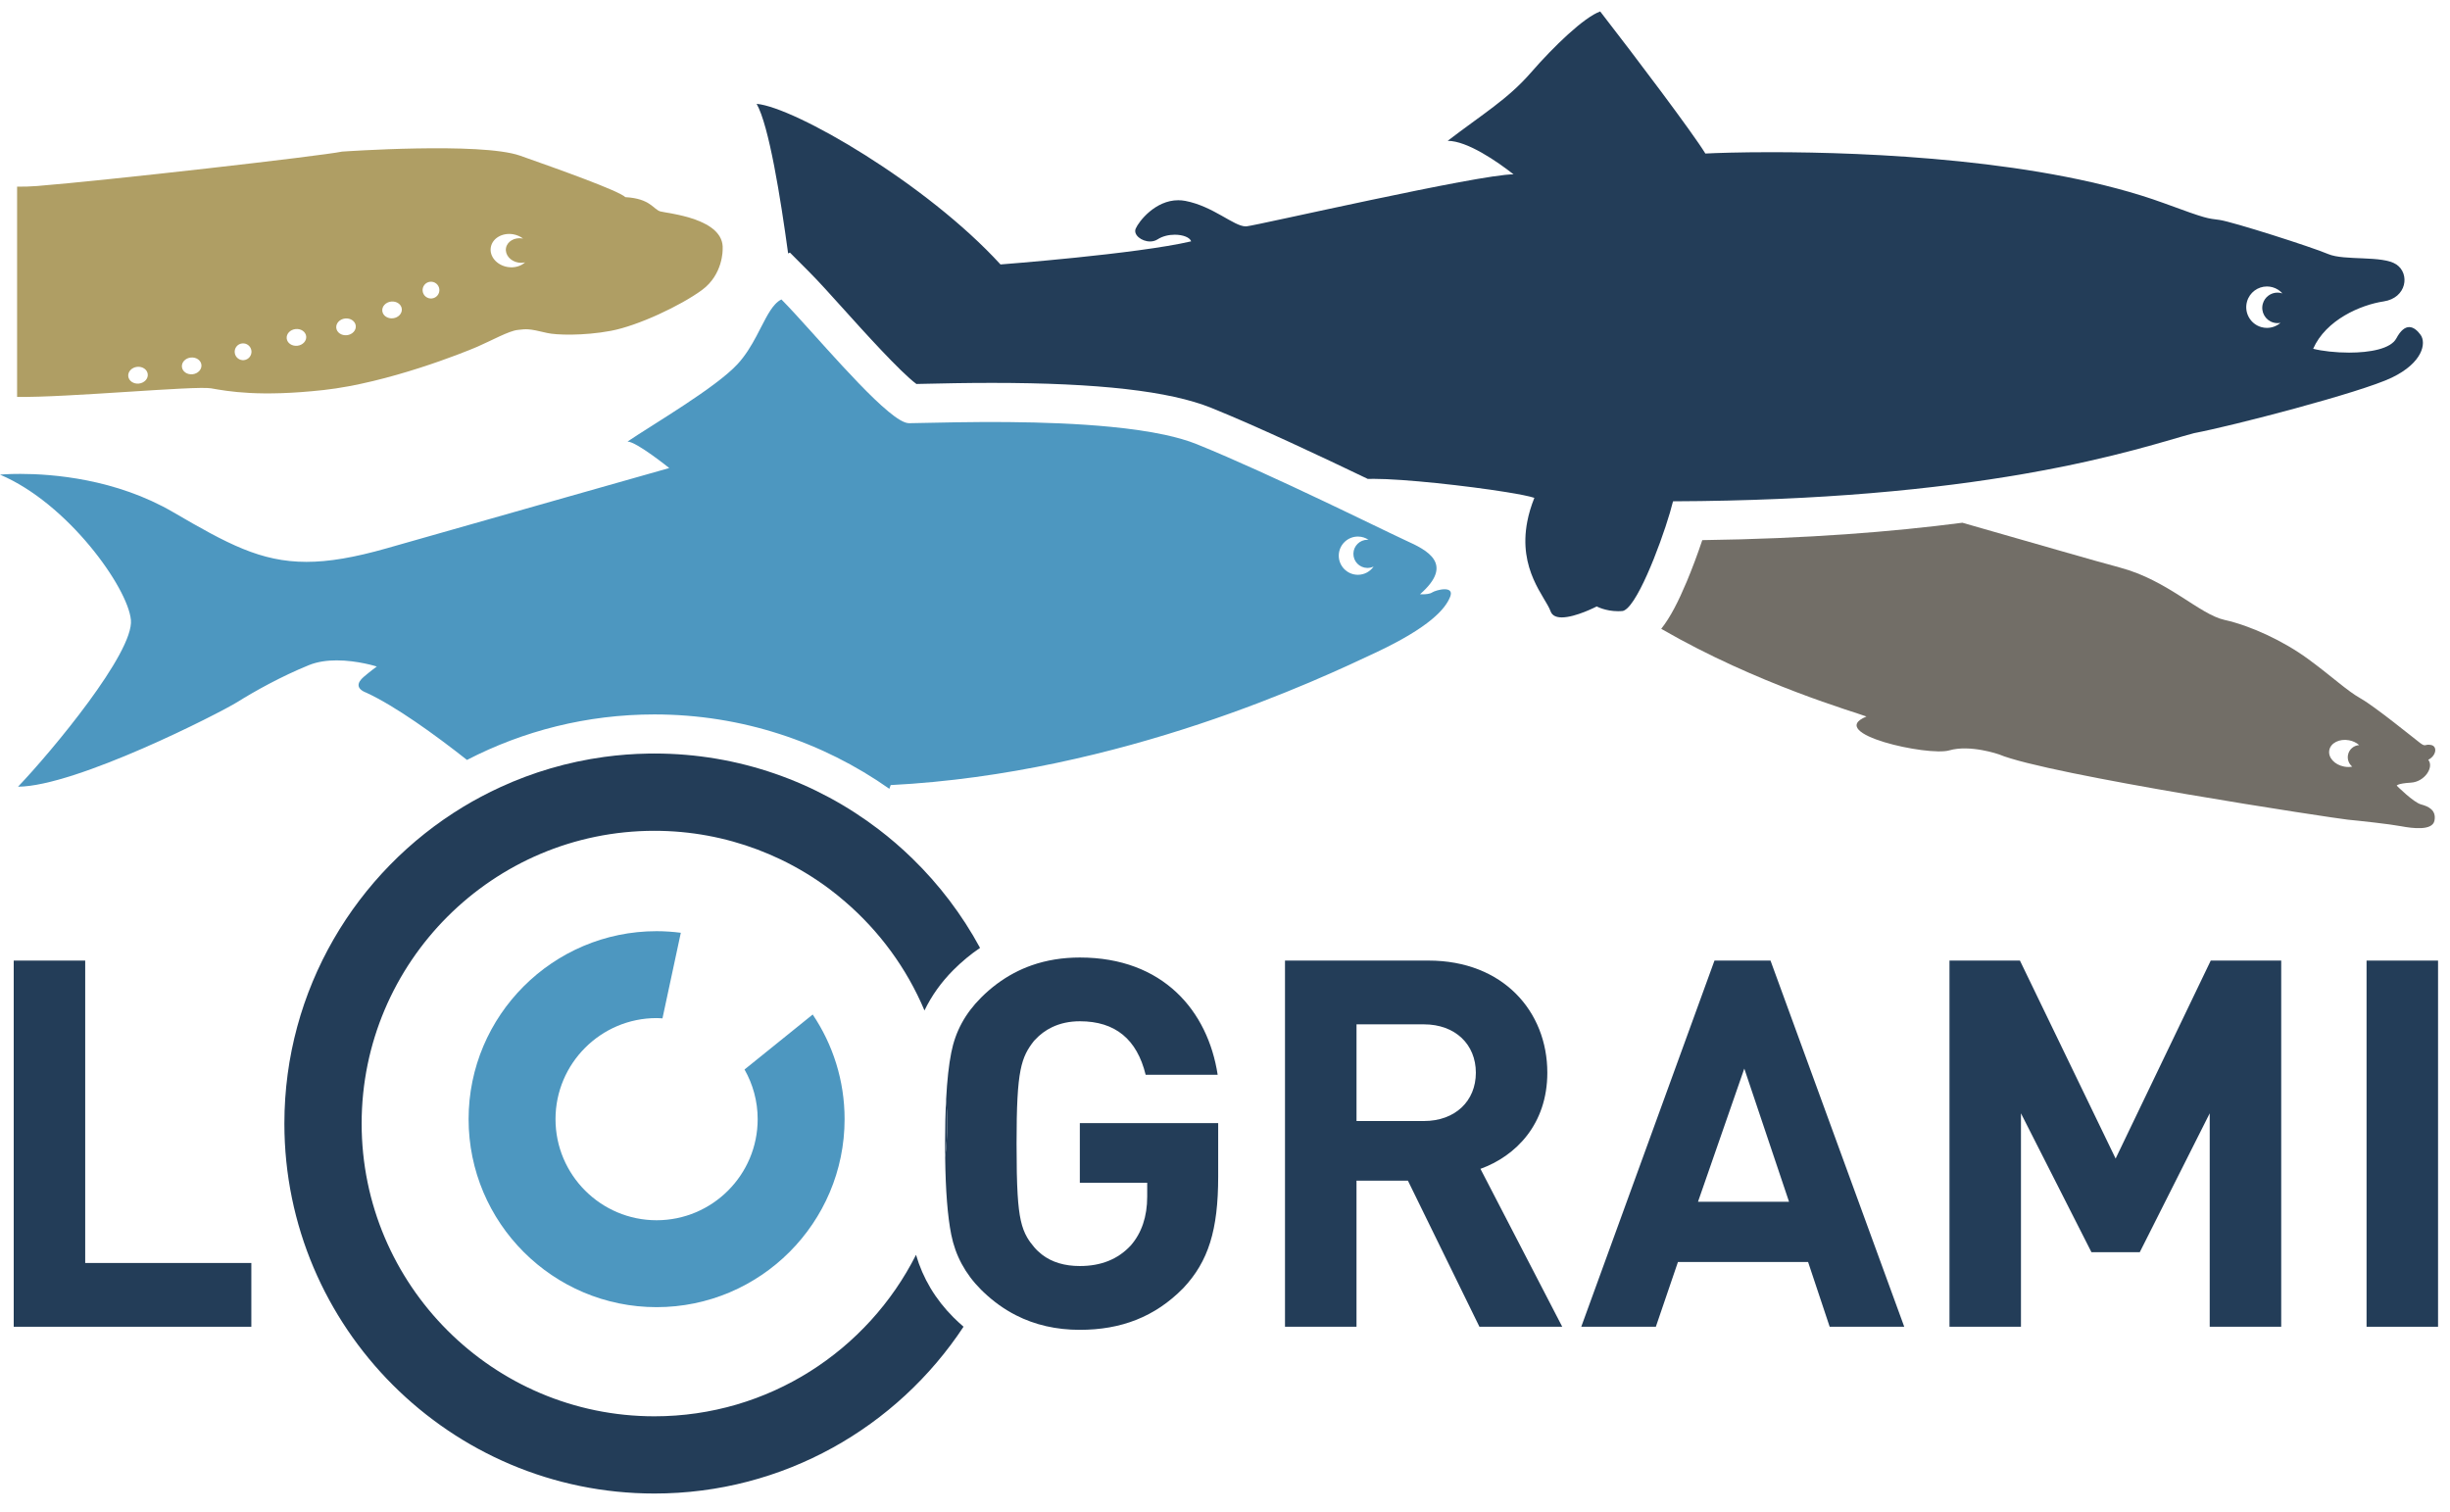 <?xml version="1.0" encoding="utf-8"?>
<!-- Generator: Adobe Illustrator 15.0.0, SVG Export Plug-In . SVG Version: 6.00 Build 0)  -->
<!DOCTYPE svg PUBLIC "-//W3C//DTD SVG 1.1//EN" "http://www.w3.org/Graphics/SVG/1.1/DTD/svg11.dtd">
<svg version="1.1" id="Layer_1" xmlns="http://www.w3.org/2000/svg" xmlns:xlink="http://www.w3.org/1999/xlink" x="0px" y="0px"
	 width="214.25px" height="132.25px" viewBox="0 0 214.25 132.25" enable-background="new 0 0 214.25 132.25" xml:space="preserve">
<g>
	<path fill="#726E67" d="M205.701,67.047c-0.222,0.042-0.465,0.046-0.71-0.004c-0.837-0.154-1.417-0.796-1.297-1.434
		c0.119-0.635,0.892-1.023,1.726-0.867c0.353,0.065,0.66,0.22,0.888,0.422c-0.474,0.029-0.888,0.375-0.979,0.863
		C205.254,66.422,205.41,66.807,205.701,67.047L205.701,67.047z M206.45,61.093c-1.255-0.712-2.432-1.863-4.612-3.462
		c-2.184-1.599-5.064-2.919-7.293-3.412s-4.938-3.456-9.157-4.581c-2.455-0.657-6.734-1.91-13.78-3.921
		c-6.086,0.791-13.587,1.397-22.746,1.522c-0.4,1.201-0.884,2.496-1.363,3.638c-0.717,1.704-1.418,3.101-2.227,4.118
		c8.433,4.876,17.041,7.307,17.946,7.67c-3.656,1.5,5.403,3.492,7.238,2.962c1.839-0.534,4.354,0.35,4.354,0.35
		c4.233,1.784,29.381,5.599,30.502,5.709c1.121,0.108,3.651,0.384,4.66,0.573c1.006,0.188,2.75,0.416,2.922-0.496
		c0.17-0.911-0.515-1.235-1.176-1.411c-0.662-0.175-2.125-1.64-2.125-1.64s0.035-0.191,1.24-0.264c1.203-0.071,2.04-1.354,1.516-2
		c0.713-0.361,0.818-1.186,0.242-1.294s-0.437,0.216-0.96-0.18C211.11,64.579,207.708,61.807,206.45,61.093L206.45,61.093z"/>
	<path fill="#233D58" d="M196.5,26.375c0.224-0.799,0.95-1.321,1.741-1.321c0.163,0,0.326,0.022,0.49,0.067
		c0.349,0.098,0.643,0.292,0.867,0.544c-0.025-0.008-0.047-0.017-0.072-0.023c-0.121-0.036-0.242-0.051-0.362-0.051
		c-0.581,0-1.118,0.385-1.283,0.975c-0.198,0.71,0.216,1.445,0.925,1.645c0.119,0.034,0.237,0.05,0.355,0.05
		c0.09,0,0.18-0.008,0.268-0.026c-0.328,0.28-0.746,0.442-1.188,0.442c-0.161,0-0.325-0.022-0.488-0.067
		C196.791,28.339,196.228,27.338,196.5,26.375L196.5,26.375z M69.08,22.092l1.677,1.682c0.811,0.812,1.854,1.97,3.062,3.312
		c1.639,1.82,4.914,5.458,6.32,6.496c0.256-0.004,0.568-0.011,0.918-0.019c1.343-0.031,3.371-0.076,5.696-0.076
		c9.268,0,15.54,0.715,19.175,2.185c4.188,1.695,9.756,4.327,13.69,6.216c0.154-0.007,0.32-0.009,0.502-0.009
		c2.671,0,8.208,0.614,11.562,1.153c1.167,0.188,2.073,0.367,2.496,0.509c-0.291,0.727-0.489,1.407-0.614,2.047
		c-0.834,4.25,1.588,6.627,2.029,7.867c0.139,0.398,0.517,0.542,0.985,0.542c1.216,0,3.056-0.96,3.056-0.96s0.752,0.418,1.877,0.418
		c0.109,0,0.226-0.004,0.346-0.013c0.142-0.01,0.299-0.107,0.466-0.264c1.373-1.298,3.439-7.083,3.981-9.335
		c6.551-0.024,12.278-0.295,17.269-0.71c5.21-0.435,9.613-1.029,13.304-1.667c0.11-0.02,0.221-0.038,0.33-0.058
		c7.887-1.382,12.457-2.948,14.668-3.527c3.234-0.607,14.552-3.537,17.28-4.851c2.727-1.312,3.029-3.03,2.527-3.738
		c-0.267-0.369-0.612-0.685-1-0.685c-0.352,0-0.738,0.264-1.125,0.988c-0.49,0.919-2.319,1.245-4.133,1.245
		c-1.177,0-2.347-0.137-3.141-0.335c1.109-2.526,4.143-3.839,6.163-4.143c2.021-0.304,2.323-2.426,1.11-3.235
		c-1.211-0.808-4.545-0.303-5.961-0.908c-1.414-0.607-8.386-2.831-9.498-2.983c-1.112-0.153-1.012-0.048-4.851-1.463
		c-10.46-3.816-25.82-4.462-34.362-4.462c-2.765,0-4.814,0.068-5.752,0.118c-1.112-1.82-6.064-8.387-9.197-12.426
		c-1.414,0.51-4.041,3.028-6.062,5.353c-2.022,2.324-4.244,3.637-7.275,5.962c1.717,0,4.344,1.817,5.759,2.93
		c-3.03,0-22.331,4.446-23.341,4.547c-0.027,0.003-0.056,0.005-0.083,0.005c-1.026,0-2.837-1.76-5.274-2.228
		c-0.213-0.041-0.422-0.059-0.625-0.059c-2.002,0-3.443,1.842-3.719,2.484c-0.23,0.54,0.511,1.122,1.255,1.122
		c0.231,0,0.462-0.056,0.665-0.188c0.437-0.282,0.988-0.402,1.498-0.402c0.699,0,1.316,0.227,1.432,0.579
		c-4.75,1.112-16.673,2.021-16.673,2.021C81.026,16.053,69.507,9.385,66.166,9.081c1.083,1.903,2.092,8.236,2.754,13.083
		L69.08,22.092L69.08,22.092z"/>
	<path fill="#4D97C0" d="M118.745,46.926c0.012,0,0.022,0,0.034,0c0.335,0.007,0.643,0.112,0.901,0.285
		c-0.023-0.001-0.047-0.002-0.069-0.004c-0.009,0-0.019-0.001-0.028-0.001c-0.667,0-1.216,0.536-1.229,1.207
		c-0.016,0.681,0.526,1.243,1.207,1.257c0.007,0,0.016,0,0.024,0c0.192,0,0.374-0.045,0.536-0.124
		c-0.303,0.437-0.807,0.723-1.374,0.723c-0.013,0-0.023,0-0.035,0c-0.923-0.019-1.656-0.783-1.638-1.707
		C117.095,47.653,117.838,46.926,118.745,46.926L118.745,46.926z M11.448,54.218c0.271,2.845-6.903,11.476-9.872,14.585
		c5.084-0.029,17.626-6.437,19.164-7.396c1.538-0.958,3.808-2.232,6.271-3.236c0.76-0.31,1.616-0.417,2.436-0.417
		c1.841,0,3.503,0.539,3.503,0.539s-0.536,0.385-1.14,0.902c-0.604,0.515-0.683,1.041,0.235,1.391
		c2.531,1.172,5.963,3.643,8.792,5.876c4.914-2.541,10.488-3.98,16.391-3.98c7.641,0,14.728,2.408,20.545,6.504
		c0.038-0.108,0.075-0.219,0.115-0.325c20.221-1.036,37.645-9.345,42.399-11.58c4.755-2.235,6.108-3.834,6.525-4.882
		c0.203-0.511-0.091-0.665-0.484-0.665c-0.412,0-0.932,0.171-1.093,0.281c-0.201,0.136-0.582,0.161-0.827,0.161
		c-0.137,0-0.229-0.006-0.229-0.006c3.046-2.666,0.606-3.862-1.226-4.691c-0.594-0.271-2.046-0.977-3.958-1.896
		c-0.554-0.267-1.145-0.55-1.766-0.849c-0.507-0.243-1.032-0.492-1.572-0.749c-3.55-1.684-7.713-3.607-11.013-4.943
		c-0.795-0.321-1.74-0.589-2.789-0.816c-1.41-0.302-3.006-0.528-4.686-0.692c-2.905-0.286-6.053-0.393-8.887-0.419
		c-0.521-0.006-1.033-0.008-1.529-0.008c-0.341,0-0.672,0.001-0.998,0.003c-2.986,0.017-5.321,0.1-6.139,0.1
		c-0.059,0-0.107,0-0.151-0.001c-1.601-0.032-6.743-6.083-9.855-9.471c-0.479-0.523-0.912-0.983-1.275-1.348
		c-0.202,0.092-0.387,0.244-0.562,0.433c-0.566,0.611-1.031,1.661-1.631,2.784c-0.437,0.818-0.944,1.669-1.62,2.409
		c-1.892,2.073-7.37,5.262-9.646,6.8c0.791,0.016,3.648,2.318,3.648,2.318s-16.068,4.554-24.701,7.017
		c-2.835,0.809-5.063,1.188-7.025,1.188c-4.017,0-6.926-1.588-11.657-4.347c-5.02-2.925-10.573-3.346-13.353-3.346
		C0.669,41.443,0,41.511,0,41.511C5.928,44.015,11.178,51.375,11.448,54.218L11.448,54.218z"/>
	<path fill="#AF9E64" d="M11.988,32.084c0.471-0.052,0.888,0.232,0.933,0.638c0.046,0.402-0.3,0.772-0.771,0.824
		c-0.472,0.051-0.888-0.234-0.933-0.637C11.173,32.505,11.518,32.136,11.988,32.084L11.988,32.084z M16.681,31.27
		c0.469-0.052,0.888,0.232,0.933,0.637c0.044,0.403-0.302,0.771-0.771,0.824c-0.472,0.052-0.889-0.232-0.934-0.636
		C15.864,31.692,16.209,31.32,16.681,31.27L16.681,31.27z M21.176,30.035c0.403-0.045,0.767,0.245,0.812,0.648
		c0.045,0.402-0.247,0.767-0.649,0.812c-0.403,0.045-0.767-0.246-0.811-0.649C20.481,30.441,20.772,30.078,21.176,30.035
		L21.176,30.035z M25.844,28.78c0.471-0.054,0.887,0.231,0.932,0.634c0.045,0.404-0.3,0.772-0.771,0.825
		c-0.472,0.051-0.888-0.232-0.933-0.636C25.028,29.199,25.372,28.831,25.844,28.78L25.844,28.78z M30.178,27.855
		c0.471-0.052,0.888,0.233,0.933,0.636c0.045,0.403-0.301,0.772-0.771,0.824c-0.47,0.052-0.889-0.231-0.933-0.635
		C29.362,28.276,29.707,27.907,30.178,27.855L30.178,27.855z M34.203,26.375c0.471-0.052,0.889,0.232,0.934,0.636
		c0.044,0.403-0.302,0.774-0.771,0.825c-0.471,0.053-0.89-0.232-0.934-0.637C33.388,26.796,33.732,26.428,34.203,26.375
		L34.203,26.375z M37.609,24.643c0.403-0.045,0.767,0.245,0.811,0.649c0.045,0.403-0.246,0.764-0.649,0.809
		c-0.404,0.045-0.766-0.245-0.811-0.648C36.915,25.051,37.205,24.688,37.609,24.643L37.609,24.643z M42.92,21.637
		c0.129-0.791,1-1.306,1.943-1.15c0.34,0.057,0.643,0.194,0.887,0.381c-0.023-0.004-0.046-0.01-0.07-0.015
		c-0.695-0.113-1.337,0.267-1.433,0.848c-0.096,0.584,0.39,1.15,1.084,1.264c0.206,0.033,0.407,0.024,0.591-0.023
		c-0.37,0.338-0.936,0.508-1.53,0.41C43.447,23.195,42.788,22.428,42.92,21.637L42.92,21.637z M18.453,33.961
		c1.495,0.264,4.241,0.769,9.857,0.149c5.615-0.622,12.229-3.263,13.455-3.796c1.225-0.533,2.721-1.37,3.506-1.458
		c0.785-0.085,0.895-0.139,2.583,0.266c0.753,0.18,3.159,0.261,5.555-0.186c2.396-0.448,6.113-2.206,7.979-3.572
		c1.865-1.369,1.807-3.562,1.807-3.562c0.189-2.711-4.81-3.135-5.439-3.31c-0.631-0.175-0.858-1.127-3.071-1.25
		c-0.55-0.55-5.769-2.418-9.203-3.628c-3.435-1.209-15.565-0.356-15.565-0.356c-1.912,0.395-20.745,2.538-26.683,3.011
		c-0.618,0.049-1.191,0.062-1.739,0.054v18.389C5.797,34.782,17.082,33.722,18.453,33.961L18.453,33.961z"/>
	<path fill="#233D58" d="M82.738,96.137c-0.06,1.152-0.092,2.445-0.092,3.886c0,0.418,0.003,0.821,0.008,1.217
		c0.113-0.979,0.179-1.971,0.179-2.978C82.833,97.545,82.796,96.838,82.738,96.137L82.738,96.137z"/>
	<polygon fill="#233D58" points="1.2,84.01 1.2,116.034 21.979,116.034 21.979,110.457 7.451,110.457 7.451,84.01 1.2,84.01 	"/>
	<path fill="#233D58" d="M124.518,98.041h-5.892v-8.455h5.892c2.744,0,4.544,1.754,4.544,4.229
		C129.062,96.289,127.262,98.041,124.518,98.041L124.518,98.041z M135.312,93.815c0-5.353-3.869-9.806-10.39-9.806h-12.55v32.024
		h6.253v-12.776h4.496l6.253,12.776h7.242l-7.152-13.809C132.569,101.101,135.312,98.313,135.312,93.815L135.312,93.815z"/>
	<path fill="#233D58" d="M148.488,105.104l4.049-11.649l3.913,11.649H148.488L148.488,105.104z M149.929,84.01l-11.65,32.024h6.523
		l1.933-5.666h11.38l1.888,5.666h6.521L154.829,84.01H149.929L149.929,84.01z"/>
	<polygon fill="#233D58" points="185.009,101.325 176.641,84.01 170.48,84.01 170.48,116.034 176.731,116.034 176.731,97.368 
		182.894,109.512 187.122,109.512 193.237,97.368 193.237,116.034 199.49,116.034 199.49,84.01 193.327,84.01 185.009,101.325 	"/>
	<polygon fill="#233D58" points="206.953,84.01 206.953,116.034 213.205,116.034 213.205,84.01 206.953,84.01 	"/>
	<path fill="#233D58" d="M84.261,116.03c-0.301-0.26-0.597-0.53-0.884-0.817c-1.578-1.578-2.672-3.416-3.271-5.47
		c-4.217,8.365-12.885,14.123-22.877,14.123c-14.117,0-25.604-11.487-25.604-25.604c0-14.118,11.486-25.603,25.604-25.603
		c3.17,0,6.206,0.582,9.009,1.638c0.691,0.263,1.368,0.549,2.028,0.865c1.502,0.721,2.926,1.584,4.248,2.571
		c0.473,0.353,0.927,0.726,1.373,1.108c3.001,2.578,5.402,5.832,6.958,9.531c0.621-1.287,1.462-2.472,2.532-3.543
		c0.732-0.732,1.509-1.377,2.328-1.929c-1.571-2.903-3.575-5.537-5.921-7.821c-0.474-0.46-0.96-0.906-1.459-1.337
		c-0.485-0.418-0.983-0.821-1.493-1.211c-5.443-4.156-12.239-6.631-19.604-6.631c-0.176,0-0.352,0.004-0.526,0.005
		c-1.309,0.021-2.599,0.12-3.864,0.293c-3.202,0.438-6.255,1.342-9.089,2.647c-0.566,0.259-1.124,0.537-1.671,0.827
		c-0.539,0.287-1.07,0.586-1.59,0.902c-9.355,5.678-15.619,15.965-15.619,27.686c0,17.845,14.517,32.359,32.359,32.359
		C68.515,130.621,78.469,124.813,84.261,116.03L84.261,116.03z"/>
	<path fill="#233D58" d="M90.428,91.026c0.024-0.028,0.052-0.051,0.078-0.08c0.434-0.474,0.935-0.842,1.498-1.112
		c0.713-0.339,1.521-0.517,2.426-0.517c3.104,0,4.994,1.573,5.756,4.678h6.298c-0.855-5.577-4.768-10.254-12.054-10.254
		c-1.506,0-2.91,0.228-4.206,0.681c-0.541,0.19-1.063,0.418-1.567,0.688c-0.508,0.269-0.996,0.58-1.467,0.929
		c-0.485,0.362-0.95,0.764-1.395,1.209c-1.395,1.393-2.249,2.969-2.608,4.813c-0.213,1.06-0.362,2.422-0.449,4.075
		c0.058,0.701,0.095,1.408,0.095,2.125c0,1.007-0.066,1.998-0.179,2.978c0.037,2.91,0.215,5.158,0.533,6.744
		c0.359,1.799,1.213,3.418,2.608,4.812c0.076,0.076,0.154,0.147,0.23,0.222c0.431,0.409,0.879,0.78,1.345,1.114
		c0.47,0.336,0.957,0.633,1.463,0.892c1.67,0.853,3.534,1.28,5.597,1.28c3.598,0,6.567-1.125,9.042-3.644
		c2.202-2.338,3.057-5.082,3.057-9.758v-4.679H94.43v5.218h5.892v1.215c0,1.754-0.494,3.192-1.439,4.272
		c-1.123,1.213-2.609,1.797-4.453,1.797c-1.325,0-2.432-0.327-3.304-0.997c-0.252-0.195-0.486-0.412-0.698-0.666
		c-0.238-0.279-0.44-0.552-0.612-0.851c-0.467-0.812-0.709-1.826-0.825-3.748c-0.067-1.123-0.093-2.554-0.093-4.44
		c0-3.279,0.096-5.172,0.351-6.444C89.487,92.389,89.862,91.743,90.428,91.026L90.428,91.026z"/>
	<path fill="#4D97C0" d="M57.419,89.039c0.173,0,0.343,0.016,0.513,0.026l1.605-7.487c-0.694-0.089-1.399-0.14-2.118-0.14
		c-9.065,0-16.44,7.375-16.44,16.438c0,9.067,7.375,16.444,16.44,16.444c9.066,0,16.44-7.377,16.44-16.444
		c0-3.384-1.028-6.533-2.789-9.149l-5.962,4.809c0.729,1.283,1.15,2.763,1.15,4.341c0,4.877-3.966,8.842-8.84,8.842
		c-4.873,0-8.839-3.965-8.839-8.842C48.58,93.004,52.546,89.039,57.419,89.039L57.419,89.039z"/>
</g>
</svg>
